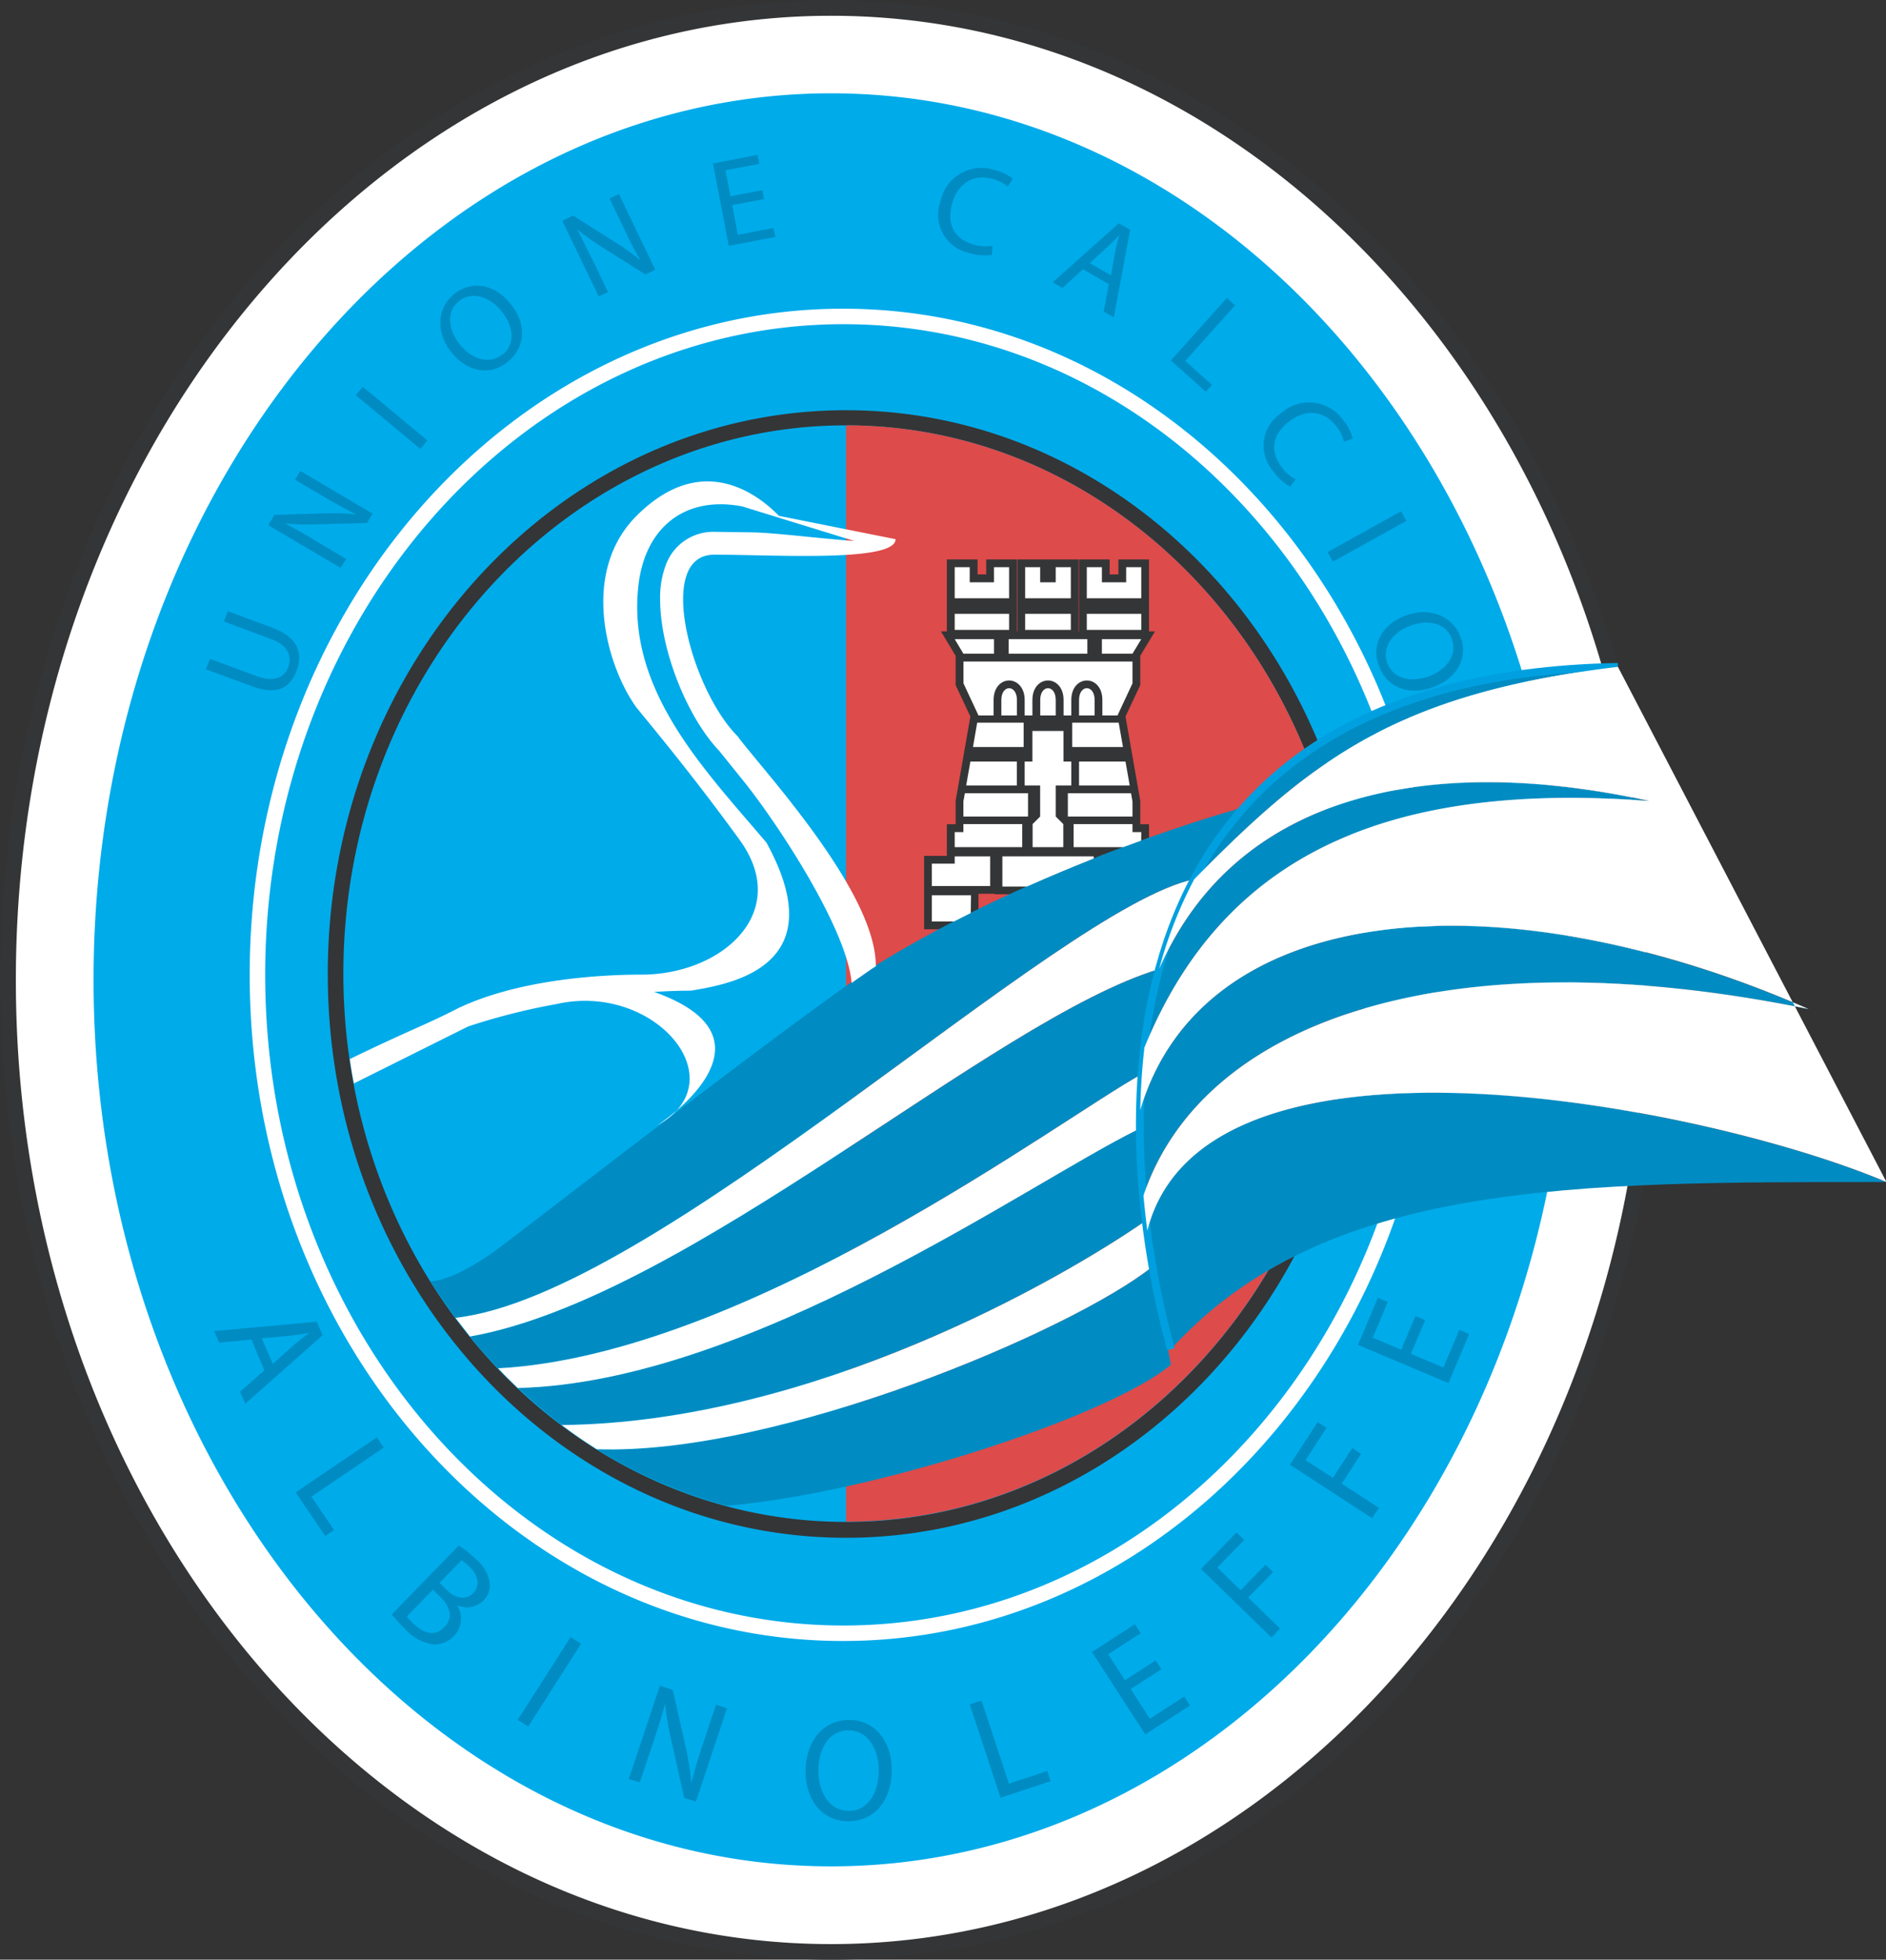 <svg id="Layer_1" data-name="Layer 1" xmlns="http://www.w3.org/2000/svg" viewBox="0 0 202.19 210"><rect x="0" y="0" width="202.19" height="210" fill="#333333" stroke="none"/><defs><style>.cls-1{fill:#343536;}.cls-2{fill:#fff;}.cls-3{fill:#00abea;}.cls-4{fill:#00a0e0;}.cls-5{fill:#008cc2;}.cls-6{fill:#dd4b4a;}.cls-7{fill:none;stroke:#00a0e0;stroke-miterlimit:2.61;stroke-width:0.83px;}</style></defs><title>albinoleffe</title><path class="cls-1" d="M328.86,423.88h0q-.24-1.87-.42-3.81v.06C333.86,404,354,395,384,397.77V397c0-.84,0-1.67,0-2.5-26.5-7.3-50.19-2.73-55.9,16.46h0c.05-2.17.18-4.35.43-6.52l0-.14c8.56-21,26.56-28.52,54-26.47v0c-23.9-5.17-44.25-.57-52.38,18v0a45.68,45.68,0,0,1,3.76-9.6h0c12.57-12.73,21.6-19.91,45.42-22.76l.1.19C367.62,322,334.27,292,295,292c-49.19,0-89.07,47-89.07,105S245.78,502,295,502c45,0,82.2-39.35,88.21-90.44-22.73-4.34-50.07-4.43-54.32,12.32" transform="translate(-205.9 -292)"/><path class="cls-2" d="M328.86,423.88h0q-.24-1.87-.42-3.81v.06c5.31-15.79,24.77-24.78,53.91-22.5,0-.21,0-.42,0-.63,0-1,0-2,0-2.95-25.81-6.65-48.63-1.88-54.22,16.91h0c.05-2.17.18-4.35.43-6.52l0-.14c8.38-20.57,25.81-28.2,52.27-26.59a2.34,2.34,0,0,0,0-.26c-23.14-4.57-42.7.25-50.63,18.39v0a45.68,45.68,0,0,1,3.76-9.6h0c12.27-12.43,21.18-19.57,43.77-22.55-11.75-40.67-44.4-70-82.73-70-48.19,0-87.4,46.35-87.4,103.33S246.78,500.33,295,500.33c44.1,0,80.67-38.82,86.56-89.08-22.38-4-48.52-3.72-52.67,12.63" transform="translate(-205.9 -292)"/><path class="cls-3" d="M328.86,423.88h0q-.24-1.87-.42-3.81v.06c4.79-14.23,21.07-22.94,45.58-22.85,0-.09,0-.19,0-.28,0-1.58,0-3.16-.1-4.72-22.23-3.66-40.86,2-45.83,18.68h0c.05-2.17.18-4.35.43-6.52l0-.14C336,386,350.62,378,372.36,377.52c-.08-.45-.16-.9-.25-1.36-19.26-1.83-35,3.86-41.95,19.68v0a45.68,45.68,0,0,1,3.76-9.6h0c10.65-10.79,18.77-17.6,35.5-21.15C358.49,328.35,329.25,302,295,302c-43.6,0-79.07,42.62-79.07,95s35.47,95,79.07,95c39.93,0,73-35.75,78.32-82-20.14-2.47-40.79-.49-44.43,13.88" transform="translate(-205.9 -292)"/><path class="cls-4" d="M228.42,362.61l5,1.85c1.87.69,3,.15,3.4-1s-.06-2.36-1.91-3l-5-1.86.41-1.1,4.93,1.83c2.59,1,3.13,2.71,2.45,4.54s-2.09,2.66-4.72,1.69l-5-1.84Z" transform="translate(-205.9 -292)"/><path class="cls-4" d="M242.41,352.85l-7.74-4.57.64-1.1,5.38-.16a23.52,23.52,0,0,1,3.33.11v-.05c-1.08-.51-2-1.05-3.23-1.75l-3.25-1.92.55-.94,7.75,4.57-.6,1-5.38.14a27.43,27.43,0,0,1-3.43-.09v0c1,.52,2,1.06,3.23,1.82L243,351.9Z" transform="translate(-205.9 -292)"/><rect class="cls-4" x="247.3" y="332.28" width="1.17" height="8.99" transform="translate(-375.46 20.16) rotate(-50.27)"/><path class="cls-4" d="M260.37,330.75c-1.83,1.53-4.27,1.18-6-.9s-1.68-4.75.16-6.29,4.32-1.16,6,.88c2,2.37,1.59,4.84-.16,6.3Zm-.56-.76c1.41-1.18,1.12-3.15-.19-4.71-1.14-1.37-3.06-2.2-4.54-1s-1.06,3.23.18,4.73,3.14,2.12,4.54.95Z" transform="translate(-205.9 -292)"/><path class="cls-4" d="M270.08,323.76l-3.89-8.1,1.15-.56L271.9,318a22.22,22.22,0,0,1,2.7,1.94l0,0c-.61-1-1.11-2-1.71-3.26l-1.64-3.4,1-.48,3.89,8.1-1.05.51-4.55-2.87a27.09,27.09,0,0,1-2.8-2l0,0c.55,1,1,2,1.68,3.3l1.66,3.46Z" transform="translate(-205.9 -292)"/><polygon class="cls-4" points="81.91 21.33 78.49 21.98 79.1 25.17 82.92 24.43 83.11 25.39 78.13 26.34 76.44 17.52 81.21 16.6 81.4 17.55 77.77 18.25 78.31 21.04 81.72 20.38 81.91 21.33"/><path class="cls-4" d="M312.24,319.31a5.68,5.68,0,0,1-2.4-.19,4.19,4.19,0,0,1-3.11-5.54,4.47,4.47,0,0,1,5.74-3.37,4.88,4.88,0,0,1,2,.94l-.53.84a4.11,4.11,0,0,0-1.64-.83c-2-.53-3.73.41-4.34,2.69s.3,3.82,2.4,4.38a4.72,4.72,0,0,0,1.94.12Z" transform="translate(-205.9 -292)"/><path class="cls-4" d="M322,320.85l-2.2,2-1.05-.59,7.09-6.32,1.22.69L325.3,326l-1.08-.61.56-2.93Zm3,.66.49-2.69c.13-.6.28-1.13.41-1.65l0,0c-.36.39-.76.81-1.18,1.2l-2,1.83Z" transform="translate(-205.9 -292)"/><polygon class="cls-4" points="131.53 31.93 132.4 32.72 127.06 38.68 129.92 41.24 129.27 41.97 125.53 38.63 131.53 31.93"/><path class="cls-4" d="M344.2,344.14a5.66,5.66,0,0,1-1.79-1.62,4.19,4.19,0,0,1,.9-6.29,4.46,4.46,0,0,1,6.6.82,4.86,4.86,0,0,1,1,1.94l-.93.34a4.1,4.1,0,0,0-.81-1.65c-1.28-1.66-3.2-1.95-5.07-.51s-2.09,3.22-.76,4.94a4.69,4.69,0,0,0,1.46,1.28Z" transform="translate(-205.9 -292)"/><rect class="cls-4" x="347.95" y="348.93" width="8.99" height="1.17" transform="translate(-331.2 -77.17) rotate(-29.02)"/><path class="cls-4" d="M353.72,363.35c-.83-2.23.31-4.43,2.86-5.38s5,0,5.88,2.24-.34,4.45-2.84,5.39c-2.89,1.08-5.09-.1-5.89-2.24Zm.91-.28c.64,1.72,2.59,2.1,4.5,1.39,1.68-.63,3.1-2.16,2.42-4s-2.7-2.08-4.52-1.39-3,2.25-2.41,4Z" transform="translate(-205.9 -292)"/><path class="cls-5" d="M228.42,362.61l5,1.85c1.87.69,3,.15,3.4-1s-.06-2.36-1.91-3l-5-1.86.41-1.1,4.93,1.83c2.59,1,3.13,2.71,2.45,4.54s-2.09,2.66-4.72,1.69l-5-1.84Z" transform="translate(-205.9 -292)"/><path class="cls-5" d="M242.41,352.85l-7.74-4.57.64-1.1,5.38-.16a23.52,23.52,0,0,1,3.33.11v-.05c-1.08-.51-2-1.05-3.23-1.75l-3.25-1.92.55-.94,7.75,4.57-.6,1-5.38.14a27.43,27.43,0,0,1-3.43-.09v0c1,.52,2,1.06,3.23,1.82L243,351.9Z" transform="translate(-205.9 -292)"/><rect class="cls-5" x="247.3" y="332.28" width="1.17" height="8.99" transform="translate(-375.46 20.16) rotate(-50.27)"/><path class="cls-5" d="M260.37,330.75c-1.83,1.53-4.27,1.18-6-.9s-1.68-4.75.16-6.29,4.32-1.16,6,.88c2,2.37,1.59,4.84-.16,6.3Zm-.56-.76c1.41-1.18,1.12-3.15-.19-4.71-1.14-1.37-3.06-2.2-4.54-1s-1.06,3.23.18,4.73,3.14,2.12,4.54.95Z" transform="translate(-205.9 -292)"/><path class="cls-5" d="M270.08,323.76l-3.89-8.1,1.15-.56L271.9,318a22.22,22.22,0,0,1,2.7,1.94l0,0c-.61-1-1.11-2-1.71-3.26l-1.64-3.4,1-.48,3.89,8.1-1.05.51-4.55-2.87a27.09,27.09,0,0,1-2.8-2l0,0c.55,1,1,2,1.68,3.3l1.66,3.46Z" transform="translate(-205.9 -292)"/><polygon class="cls-5" points="81.91 21.33 78.49 21.98 79.1 25.17 82.92 24.43 83.11 25.39 78.13 26.34 76.44 17.52 81.21 16.6 81.4 17.55 77.77 18.25 78.31 21.04 81.72 20.38 81.91 21.33"/><path class="cls-5" d="M312.24,319.31a5.68,5.68,0,0,1-2.4-.19,4.19,4.19,0,0,1-3.11-5.54,4.47,4.47,0,0,1,5.74-3.37,4.88,4.88,0,0,1,2,.94l-.53.84a4.11,4.11,0,0,0-1.64-.83c-2-.53-3.73.41-4.34,2.69s.3,3.82,2.4,4.38a4.72,4.72,0,0,0,1.94.12Z" transform="translate(-205.9 -292)"/><path class="cls-5" d="M322,320.85l-2.2,2-1.05-.59,7.09-6.32,1.22.69L325.3,326l-1.08-.61.56-2.93Zm3,.66.49-2.69c.13-.6.28-1.13.41-1.65l0,0c-.36.39-.76.81-1.18,1.2l-2,1.83Z" transform="translate(-205.9 -292)"/><polygon class="cls-5" points="131.53 31.93 132.4 32.72 127.06 38.68 129.92 41.24 129.27 41.97 125.53 38.63 131.53 31.93"/><path class="cls-5" d="M344.2,344.14a5.66,5.66,0,0,1-1.79-1.62,4.19,4.19,0,0,1,.9-6.29,4.46,4.46,0,0,1,6.6.82,4.86,4.86,0,0,1,1,1.94l-.93.34a4.1,4.1,0,0,0-.81-1.65c-1.28-1.66-3.2-1.95-5.07-.51s-2.09,3.22-.76,4.94a4.69,4.69,0,0,0,1.46,1.28Z" transform="translate(-205.9 -292)"/><rect class="cls-5" x="347.95" y="348.93" width="8.99" height="1.17" transform="translate(-331.2 -77.17) rotate(-29.02)"/><path class="cls-5" d="M353.72,363.35c-.83-2.23.31-4.43,2.86-5.38s5,0,5.88,2.24-.34,4.45-2.84,5.39c-2.89,1.08-5.09-.1-5.89-2.24Zm.91-.28c.64,1.72,2.59,2.1,4.5,1.39,1.68-.63,3.1-2.16,2.42-4s-2.7-2.08-4.52-1.39-3,2.25-2.41,4Z" transform="translate(-205.9 -292)"/><path class="cls-4" d="M232.85,435.54l-3.45.34-.54-1.24,11-1,.62,1.45-8.29,7.33-.55-1.28,2.61-2.3Zm2.29,2.62,2.38-2.12c.55-.46,1.06-.85,1.56-1.23l0,0c-.61.12-1.28.23-1.94.3l-3.19.3Z" transform="translate(-205.9 -292)"/><polygon class="cls-4" points="40.4 154.03 41.14 155.12 33.38 160.38 35.81 163.96 34.87 164.6 31.7 159.93 40.4 154.03"/><path class="cls-4" d="M255.08,457.63a11.49,11.49,0,0,1,1.87,1.49,4,4,0,0,1,1.44,2.48,2.21,2.21,0,0,1-.68,1.92,2.47,2.47,0,0,1-2.83.47l0,0a2.64,2.64,0,0,1-.33,3.33,2.82,2.82,0,0,1-2.09.9,4.87,4.87,0,0,1-3.18-1.72,14.57,14.57,0,0,1-1.37-1.5Zm-5.57,7.6a6.06,6.06,0,0,0,.74.8c1,.94,2.22,1.44,3.28.35s.57-2.28-.45-3.28l-.78-.75Zm3.5-3.61.85.83c1,.95,2.09,1,2.8.24s.56-1.84-.39-2.76a5.34,5.34,0,0,0-.89-.74Z" transform="translate(-205.9 -292)"/><rect class="cls-4" x="259.55" y="471.57" width="10.52" height="1.32" transform="translate(-481.63 149.36) rotate(-57.45)"/><path class="cls-4" d="M273.32,482.64l3.33-10,1.37.46,1.37,6.06A29,29,0,0,1,280,483h.05c.33-1.37.7-2.59,1.22-4.13l1.39-4.19,1.17.39-3.33,10-1.25-.41-1.36-6.08a29.18,29.18,0,0,1-.66-3.92h-.05c-.35,1.28-.74,2.48-1.29,4.14L274.49,483Z" transform="translate(-205.9 -292)"/><path class="cls-4" d="M296.87,487.17c-2.68,0-4.57-2.1-4.61-5.28,0-3.34,1.92-5.55,4.62-5.58s4.58,2.14,4.62,5.26c0,3.61-2.05,5.57-4.61,5.6Zm.05-1.11c2.07,0,3.22-2,3.19-4.41,0-2.09-1.11-4.26-3.28-4.23s-3.23,2.14-3.2,4.42,1.22,4.24,3.27,4.22Z" transform="translate(-205.9 -292)"/><polygon class="cls-4" points="103.97 182.65 105.22 182.24 108.16 191.15 112.27 189.79 112.62 190.87 107.27 192.64 103.97 182.65"/><polygon class="cls-4" points="124.5 178.88 121.21 181 123.27 184.19 126.95 181.81 127.57 182.76 122.78 185.86 117.07 177.03 121.67 174.06 122.28 175.02 118.8 177.27 120.6 180.06 123.89 177.93 124.5 178.88"/><polygon class="cls-4" points="128.76 168.13 132.56 164.23 133.38 165.02 130.5 167.98 133 170.42 135.66 167.69 136.47 168.47 133.81 171.2 137.22 174.52 136.3 175.47 128.76 168.13"/><polygon class="cls-4" points="138.29 156.96 141.26 152.4 142.21 153.01 139.96 156.47 142.89 158.38 144.97 155.18 145.91 155.8 143.83 158.99 147.82 161.58 147.1 162.69 138.29 156.96"/><polygon class="cls-4" points="152.78 141.47 151.25 145.08 154.74 146.55 156.45 142.52 157.5 142.96 155.28 148.21 145.59 144.12 147.72 139.08 148.77 139.52 147.16 143.35 150.22 144.64 151.74 141.03 152.78 141.47"/><path class="cls-5" d="M232.85,435.54l-3.45.34-.54-1.24,11-1,.62,1.45-8.29,7.33-.55-1.28,2.61-2.3Zm2.29,2.62,2.38-2.12c.55-.46,1.06-.85,1.56-1.23l0,0c-.61.12-1.28.23-1.94.3l-3.19.3Z" transform="translate(-205.9 -292)"/><polygon class="cls-5" points="40.4 154.03 41.14 155.12 33.38 160.38 35.81 163.96 34.87 164.6 31.7 159.93 40.4 154.03"/><path class="cls-5" d="M255.08,457.63a11.49,11.49,0,0,1,1.87,1.49,4,4,0,0,1,1.44,2.48,2.21,2.21,0,0,1-.68,1.92,2.47,2.47,0,0,1-2.83.47l0,0a2.64,2.64,0,0,1-.33,3.33,2.82,2.82,0,0,1-2.09.9,4.87,4.87,0,0,1-3.18-1.72,14.57,14.57,0,0,1-1.37-1.5Zm-5.57,7.6a6.06,6.06,0,0,0,.74.8c1,.94,2.22,1.44,3.28.35s.57-2.28-.45-3.28l-.78-.75Zm3.5-3.61.85.83c1,.95,2.09,1,2.8.24s.56-1.84-.39-2.76a5.34,5.34,0,0,0-.89-.74Z" transform="translate(-205.9 -292)"/><rect class="cls-5" x="259.55" y="471.57" width="10.52" height="1.32" transform="translate(-481.63 149.36) rotate(-57.45)"/><path class="cls-5" d="M273.32,482.64l3.33-10,1.37.46,1.37,6.06A29,29,0,0,1,280,483h.05c.33-1.37.7-2.59,1.22-4.13l1.39-4.19,1.17.39-3.33,10-1.25-.41-1.36-6.08a29.18,29.18,0,0,1-.66-3.92h-.05c-.35,1.28-.74,2.48-1.29,4.14L274.49,483Z" transform="translate(-205.9 -292)"/><path class="cls-5" d="M296.87,487.17c-2.68,0-4.57-2.1-4.61-5.28,0-3.34,1.92-5.55,4.62-5.58s4.58,2.14,4.62,5.26c0,3.61-2.05,5.57-4.61,5.6Zm.05-1.11c2.07,0,3.22-2,3.19-4.41,0-2.09-1.11-4.26-3.28-4.23s-3.23,2.14-3.2,4.42,1.22,4.24,3.27,4.22Z" transform="translate(-205.9 -292)"/><polygon class="cls-5" points="103.97 182.65 105.22 182.24 108.16 191.15 112.27 189.79 112.62 190.87 107.27 192.64 103.97 182.65"/><polygon class="cls-5" points="124.5 178.88 121.21 181 123.27 184.19 126.95 181.81 127.57 182.76 122.78 185.86 117.07 177.03 121.67 174.06 122.28 175.02 118.8 177.27 120.6 180.06 123.89 177.93 124.5 178.88"/><polygon class="cls-5" points="128.76 168.13 132.56 164.23 133.38 165.02 130.5 167.98 133 170.42 135.66 167.69 136.47 168.47 133.81 171.2 137.22 174.52 136.3 175.47 128.76 168.13"/><polygon class="cls-5" points="138.29 156.96 141.26 152.4 142.21 153.01 139.96 156.47 142.89 158.38 144.97 155.18 145.91 155.8 143.83 158.99 147.82 161.58 147.1 162.69 138.29 156.96"/><polygon class="cls-5" points="152.78 141.47 151.25 145.08 154.74 146.55 156.45 142.52 157.5 142.96 155.28 148.21 145.59 144.12 147.72 139.08 148.77 139.52 147.16 143.35 150.22 144.64 151.74 141.03 152.78 141.47"/><path class="cls-2" d="M328.86,423.88h0q-.24-1.87-.42-3.81v.06c3.8-11.29,14.84-19.1,31.48-21.81,0-.62,0-1.25,0-1.88,0-1.75-.07-3.48-.19-5.21-15.66.43-27.8,6.72-31.67,19.73h0c.05-2.17.18-4.35.43-6.52l0-.14c5.68-13.95,15.52-21.94,29.52-25.14-.21-.94-.44-1.87-.68-2.79-12.41,1.77-22.19,7.91-27.24,19.47v0a45.68,45.68,0,0,1,3.76-9.6h0c7.15-7.24,13.15-12.68,21.38-16.56-9.46-26.13-32.31-44.6-58.95-44.6-35.08,0-63.61,32-63.61,71.38s28.53,71.39,63.61,71.39c31.22,0,57.25-25.38,62.59-58.73-14.73.09-27.32,3.86-30.09,14.78" transform="translate(-205.9 -292)"/><path class="cls-3" d="M328.86,423.88h0q-.24-1.87-.42-3.81v.06c3.67-10.91,14.1-18.57,29.81-21.51,0-.73.05-1.45.05-2.18,0-1.73-.08-3.43-.19-5.13-14.86.82-26.28,7.1-30,19.65h0c.05-2.17.18-4.35.43-6.52l0-.14c5.46-13.4,14.76-21.31,27.9-24.75-.22-1-.46-1.95-.72-2.92-11.62,2.06-20.75,8.17-25.58,19.21v0a45.68,45.68,0,0,1,3.76-9.6h0c6.7-6.79,12.4-12,19.87-15.82-9.18-25.58-31.46-43.68-57.44-43.68-34.16,0-62,31.28-62,69.72s27.79,69.73,62,69.73c30.31,0,55.58-24.63,60.9-57-14,.37-25.73,4.25-28.4,14.75" transform="translate(-205.9 -292)"/><path class="cls-1" d="M328.86,423.88h0q-.24-1.87-.42-3.81v.06c3.17-9.41,11.36-16.41,23.63-20,.07-1.25.12-2.51.12-3.78,0-1.46-.07-2.9-.16-4.34-11.85,2-20.73,8.22-23.93,19h0c.05-2.17.18-4.35.43-6.52l0-.14c4.59-11.28,11.92-18.67,21.95-22.78-.26-1.12-.55-2.24-.87-3.34a31.25,31.25,0,0,0-19.48,17.66v0a45.68,45.68,0,0,1,3.76-9.6h0a95.84,95.84,0,0,1,14.24-12.47c-8.24-22.17-28.23-37.86-51.53-37.86-30.64,0-55.56,27.1-55.56,60.42s24.92,60.41,55.56,60.41c26.44,0,48.61-20.19,54.19-47.14-11,1.31-19.73,5.46-22,14.3" transform="translate(-205.9 -292)"/><path class="cls-3" d="M328.86,423.88h0q-.24-1.87-.42-3.81v.06c3-9,10.6-15.73,21.92-19.5.09-1.43.16-2.87.16-4.32s-.06-2.68-.14-4c-11,2.32-19.22,8.39-22.28,18.66h0c.05-2.17.18-4.35.43-6.52l0-.14c4.35-10.69,11.15-17.88,20.39-22.1-.26-1.16-.55-2.32-.88-3.45a31,31,0,0,0-17.91,17.09v0a45.68,45.68,0,0,1,3.76-9.6h0a104.47,104.47,0,0,1,12.82-11.48c-7.9-21.75-27.38-37.19-50.11-37.19-29.72,0-53.89,26.36-53.89,58.76s24.17,58.75,53.89,58.75c25.45,0,46.82-19.34,52.44-45.25-10.2,1.54-18.09,5.7-20.22,14.07" transform="translate(-205.9 -292)"/><path class="cls-6" d="M328.86,423.88h0q-.24-1.87-.42-3.81v.06c3-9,10.6-15.73,21.92-19.5.09-1.43.16-2.87.16-4.32s-.06-2.68-.14-4c-11,2.32-19.22,8.39-22.28,18.66h0c.05-2.17.18-4.35.43-6.52l0-.14c4.35-10.69,11.15-17.88,20.39-22.1-.26-1.16-.55-2.32-.88-3.45a31,31,0,0,0-17.91,17.09v0a45.68,45.68,0,0,1,3.76-9.6h0a104.47,104.47,0,0,1,12.82-11.48c-7.9-21.75-27.38-37.19-50.11-37.19V455.06c25.45,0,46.82-19.34,52.44-45.25-10.2,1.54-18.09,5.7-20.22,14.07" transform="translate(-205.9 -292)"/><polygon class="cls-1" points="122.24 87.47 122.24 85.81 122.1 85 121.36 80.78 120.66 76.78 122.24 73.42 122.24 70.28 123.82 67.66 123.18 67.66 123.18 64.95 123.18 59.95 122.35 59.95 119.9 59.95 119.9 61.56 118.96 61.56 118.96 59.95 115.68 59.95 115.68 64.95 115.68 67.66 115.63 67.66 115.63 64.95 115.63 59.95 114.8 59.95 109.07 59.95 109.07 64.95 109.07 67.66 109.01 67.66 109.01 64.95 109.01 59.95 108.18 59.95 105.73 59.95 105.73 61.56 104.8 61.56 104.8 59.95 101.51 59.95 101.51 64.95 101.51 67.66 100.88 67.66 102.45 70.28 102.45 73.42 104.03 76.78 103.33 80.78 102.74 84.17 102.45 85.81 102.45 87.47 102.45 88.33 101.51 88.33 101.51 91.61 101.51 91.72 99.07 91.72 99.07 95.11 99.07 95.78 99.07 99.58 102.47 99.58 104.89 98.35 104.9 97.84 104.9 95.78 106.62 95.78 106.62 95.83 110.27 95.83 118.06 92.57 118.08 92.01 118.08 91.61 120.59 91.61 123.18 90.67 123.18 90.08 123.18 88.33 122.24 88.33 122.24 87.47"/><path class="cls-5" d="M330.16,395.84c-17.83,5.37-50.43,35.23-73.87,39.38h0c.94,1.16,1.93,2.27,2.95,3.34l.05.07c26.73-1.43,60.36-26.77,69-31.51Z" transform="translate(-205.9 -292)"/><path class="cls-5" d="M327.89,413c-11.72,5.75-41.67,27.11-66.47,27.7h0a57.3,57.3,0,0,0,4.72,4h0c26.82-.27,53.41-15.51,62.61-21.89Z" transform="translate(-205.9 -292)"/><path class="cls-5" d="M329.45,427.72c-8.51,6.8-40.07,20.25-59.56,19.57h0a51.14,51.14,0,0,0,13.92,6.07c15.92-1.35,41.11-9.63,47.62-15.12Z" transform="translate(-205.9 -292)"/><path class="cls-5" d="M333.93,386.22c-14.7,3.1-57.6,44.61-79.2,47q-1.46-2-2.77-4.08l.1.16s2.48.17,7.91-4c11.12-8.5,30-23.12,39.38-29.58,18.33-11.46,39.92-17.22,39.92-17.22Z" transform="translate(-205.9 -292)"/><path class="cls-2" d="M299.79,395.47c0-8.05-12.47-21.34-14.82-24.58-5-5-8.89-19.45-2.5-19.45s19.44.84,19.44-1.66l-12.5-2.5c-1.25-1.25-7.64-7.64-15.27,0-6.11,6.11-3.17,16.19,0,20.55,3.39,4.13,6.71,8.21,11.05,14.17,5.64,7.76-1.89,14.44-10.5,14.44-3.89,0-12.94.39-19.72,3.62-3.32,1.72-5.05,2.27-11.57,5.43.13.88.27,1.75.44,2.61h0L256.08,402a67.77,67.77,0,0,1,9.14-2.34l.32-.06c10.58-2.4,19.43,8.23,10.82,13,0,0,14.17-9.17-.35-14.31h.11c1.34-.08,2.63-.13,3.85-.13,4.69-.76,15.28-2.78,8.1-15.86-6.62-7.81-15-16.31-13.73-27.54.71-6.26,5-9.67,11.14-8.49l12,3.7c-3.61-.25-8.41-.87-10.84-.92l-4.16-.06a5.41,5.41,0,0,0-5.18,3.5,9.86,9.86,0,0,0-.63,3.75c0,5.41,2.91,12.63,6.33,16.22l2.2,2.73c3.77,4.56,11.49,16.23,12,22.14h0l2.18-1.52.47-.3Z" transform="translate(-205.9 -292)"/><path class="cls-5" d="M330.16,395.84c8.14-18.63,28.56-23.21,52.52-18-27.5-2.08-45.55,5.42-54.12,26.47Z" transform="translate(-205.9 -292)"/><path class="cls-5" d="M328.45,420.13c6.31-18.75,32.56-27.92,71.31-20C367.47,386,334.93,388,328.11,411Z" transform="translate(-205.9 -292)"/><path class="cls-5" d="M328.86,423.88c6.11-24.11,60.07-13.34,79.24-5.21-33.34,0-60.21-.21-76.67,17.91Z" transform="translate(-205.9 -292)"/><path class="cls-5" d="M379.35,363.46c-23.82,2.85-32.85,10-45.42,22.76,6.74-12.67,20.3-22.3,45.42-22.76" transform="translate(-205.9 -292)"/><path class="cls-2" d="M328.29,407.12c-8.64,4.74-42.27,30.08-69,31.51l-.05-.07c.7.75,1.43,1.48,2.17,2.18h0c24.8-.59,54.75-21.95,66.47-27.7Z" transform="translate(-205.9 -292)"/><path class="cls-2" d="M328.73,422.82c-9.2,6.38-35.79,21.62-62.61,21.89h0q1.83,1.38,3.76,2.59h0c19.49.68,51.05-12.77,59.56-19.57Z" transform="translate(-205.9 -292)"/><path class="cls-2" d="M333.93,386.22c-14.7,3.1-57.6,44.61-79.2,47q.77,1,1.56,2c23.44-4.15,56-34,73.87-39.38Z" transform="translate(-205.9 -292)"/><path class="cls-7" d="M379.35,363.46c-57,1-54.47,49.29-47.92,73.12" transform="translate(-205.9 -292)"/><path class="cls-2" d="M379.35,363.46c-23.82,2.85-32.85,10-45.42,22.76h0a46,46,0,0,0-3.76,9.61v0c8.14-18.63,28.56-23.21,52.52-18-27.5-2.08-45.55,5.42-54.12,26.47l0,.14c-.25,2.17-.38,4.35-.43,6.52h0c6.82-22.95,39.36-25,71.65-10.83-38.75-7.92-65,1.25-71.31,20v-.06q.18,1.94.42,3.81c6.11-24.11,60.07-13.34,79.24-5.21Z" transform="translate(-205.9 -292)"/><rect class="cls-2" x="102.35" y="65.78" width="5.83" height="1.72"/><polygon class="cls-2" points="102.35 68.49 106.56 68.49 106.56 70.05 103.28 70.05 102.35 68.49"/><path class="cls-2" d="M313.25,368.67h1.67V367c0-1.67-1.67-1.67-1.67,0Z" transform="translate(-205.9 -292)"/><path class="cls-2" d="M317.42,368.67h1.66V367c0-1.67-1.66-1.67-1.66,0Z" transform="translate(-205.9 -292)"/><polygon class="cls-2" points="104.76 77.44 109.74 77.44 109.74 80.05 104.31 80.05 104.76 77.44"/><polygon class="cls-2" points="104.03 81.61 109.01 81.61 109.01 84.17 103.58 84.17 104.03 81.61"/><path class="cls-2" d="M310,387.94H305.8v2.81h2.37l1.8-.91Z" transform="translate(-205.9 -292)"/><polygon class="cls-2" points="114.8 64.11 114.8 60.78 113.18 60.78 113.18 62.4 111.51 62.4 111.51 60.78 109.9 60.78 109.9 64.11 114.8 64.11"/><rect class="cls-2" x="116.51" y="65.78" width="5.84" height="1.72"/><rect class="cls-2" x="109.9" y="65.78" width="4.9" height="1.72"/><polygon class="cls-2" points="122.35 68.49 118.13 68.49 118.13 70.05 121.41 70.05 122.35 68.49"/><rect class="cls-2" x="108.13" y="68.49" width="8.44" height="1.56"/><polygon class="cls-2" points="103.28 85.89 103.44 85 110.21 85 110.21 87.5 103.28 87.5 103.28 85.89"/><polygon class="cls-2" points="102.35 89.17 103.28 89.17 103.28 88.31 109.59 88.31 109.59 90.78 102.35 90.78 102.35 89.17"/><polygon class="cls-2" points="99.9 92.55 102.35 92.55 102.35 91.77 106.15 91.77 106.15 94.95 99.9 94.95 99.9 92.55"/><path class="cls-2" d="M323.25,368.67h-1.67V367c0-1.67,1.67-1.67,1.67,0Z" transform="translate(-205.9 -292)"/><path class="cls-2" d="M325.7,368.67l1.61-3.44v-2.34H309.19v2.34l1.61,3.44h1.62V367c0-1.37.84-2.08,1.66-2.08s1.67.71,1.67,2.08v1.67h.83V367c0-1.37.84-2.08,1.67-2.08s1.67.71,1.67,2.08v1.67h.83V367c0-1.37.84-2.08,1.67-2.08s1.66.71,1.66,2.08v1.67Z" transform="translate(-205.9 -292)"/><polygon class="cls-2" points="119.93 77.44 114.95 77.44 114.95 80.05 120.39 80.05 119.93 77.44"/><polygon class="cls-2" points="120.66 81.61 115.68 81.61 115.68 84.17 121.11 84.17 120.66 81.61"/><polygon class="cls-2" points="113.99 90.78 113.99 88.31 113.18 87.5 113.18 84.17 114.85 84.17 114.85 81.61 114.01 81.61 114.01 78.33 110.68 78.33 110.68 81.61 109.85 81.61 109.85 84.17 111.51 84.17 111.51 87.5 110.7 88.31 110.7 90.78 113.99 90.78"/><polygon class="cls-2" points="121.41 85.89 121.25 85 114.48 85 114.48 87.5 121.41 87.5 121.41 85.89"/><path class="cls-2" d="M328.25,381.17h-.94v-.86H321v2.47h5.33l1.91-.7Z" transform="translate(-205.9 -292)"/><path class="cls-2" d="M323.15,383.77h-9.79V387H316c2.48-1.1,4.89-2.1,7.15-3Z" transform="translate(-205.9 -292)"/><polygon class="cls-2" points="102.35 60.78 103.96 60.78 103.96 62.4 106.56 62.4 106.56 60.78 108.18 60.78 108.18 64.11 102.35 64.11 102.35 60.78"/><polygon class="cls-2" points="120.73 60.78 120.73 62.4 118.13 62.4 118.13 60.78 116.51 60.78 116.51 64.11 122.35 64.11 122.35 60.78 120.73 60.78"/></svg>